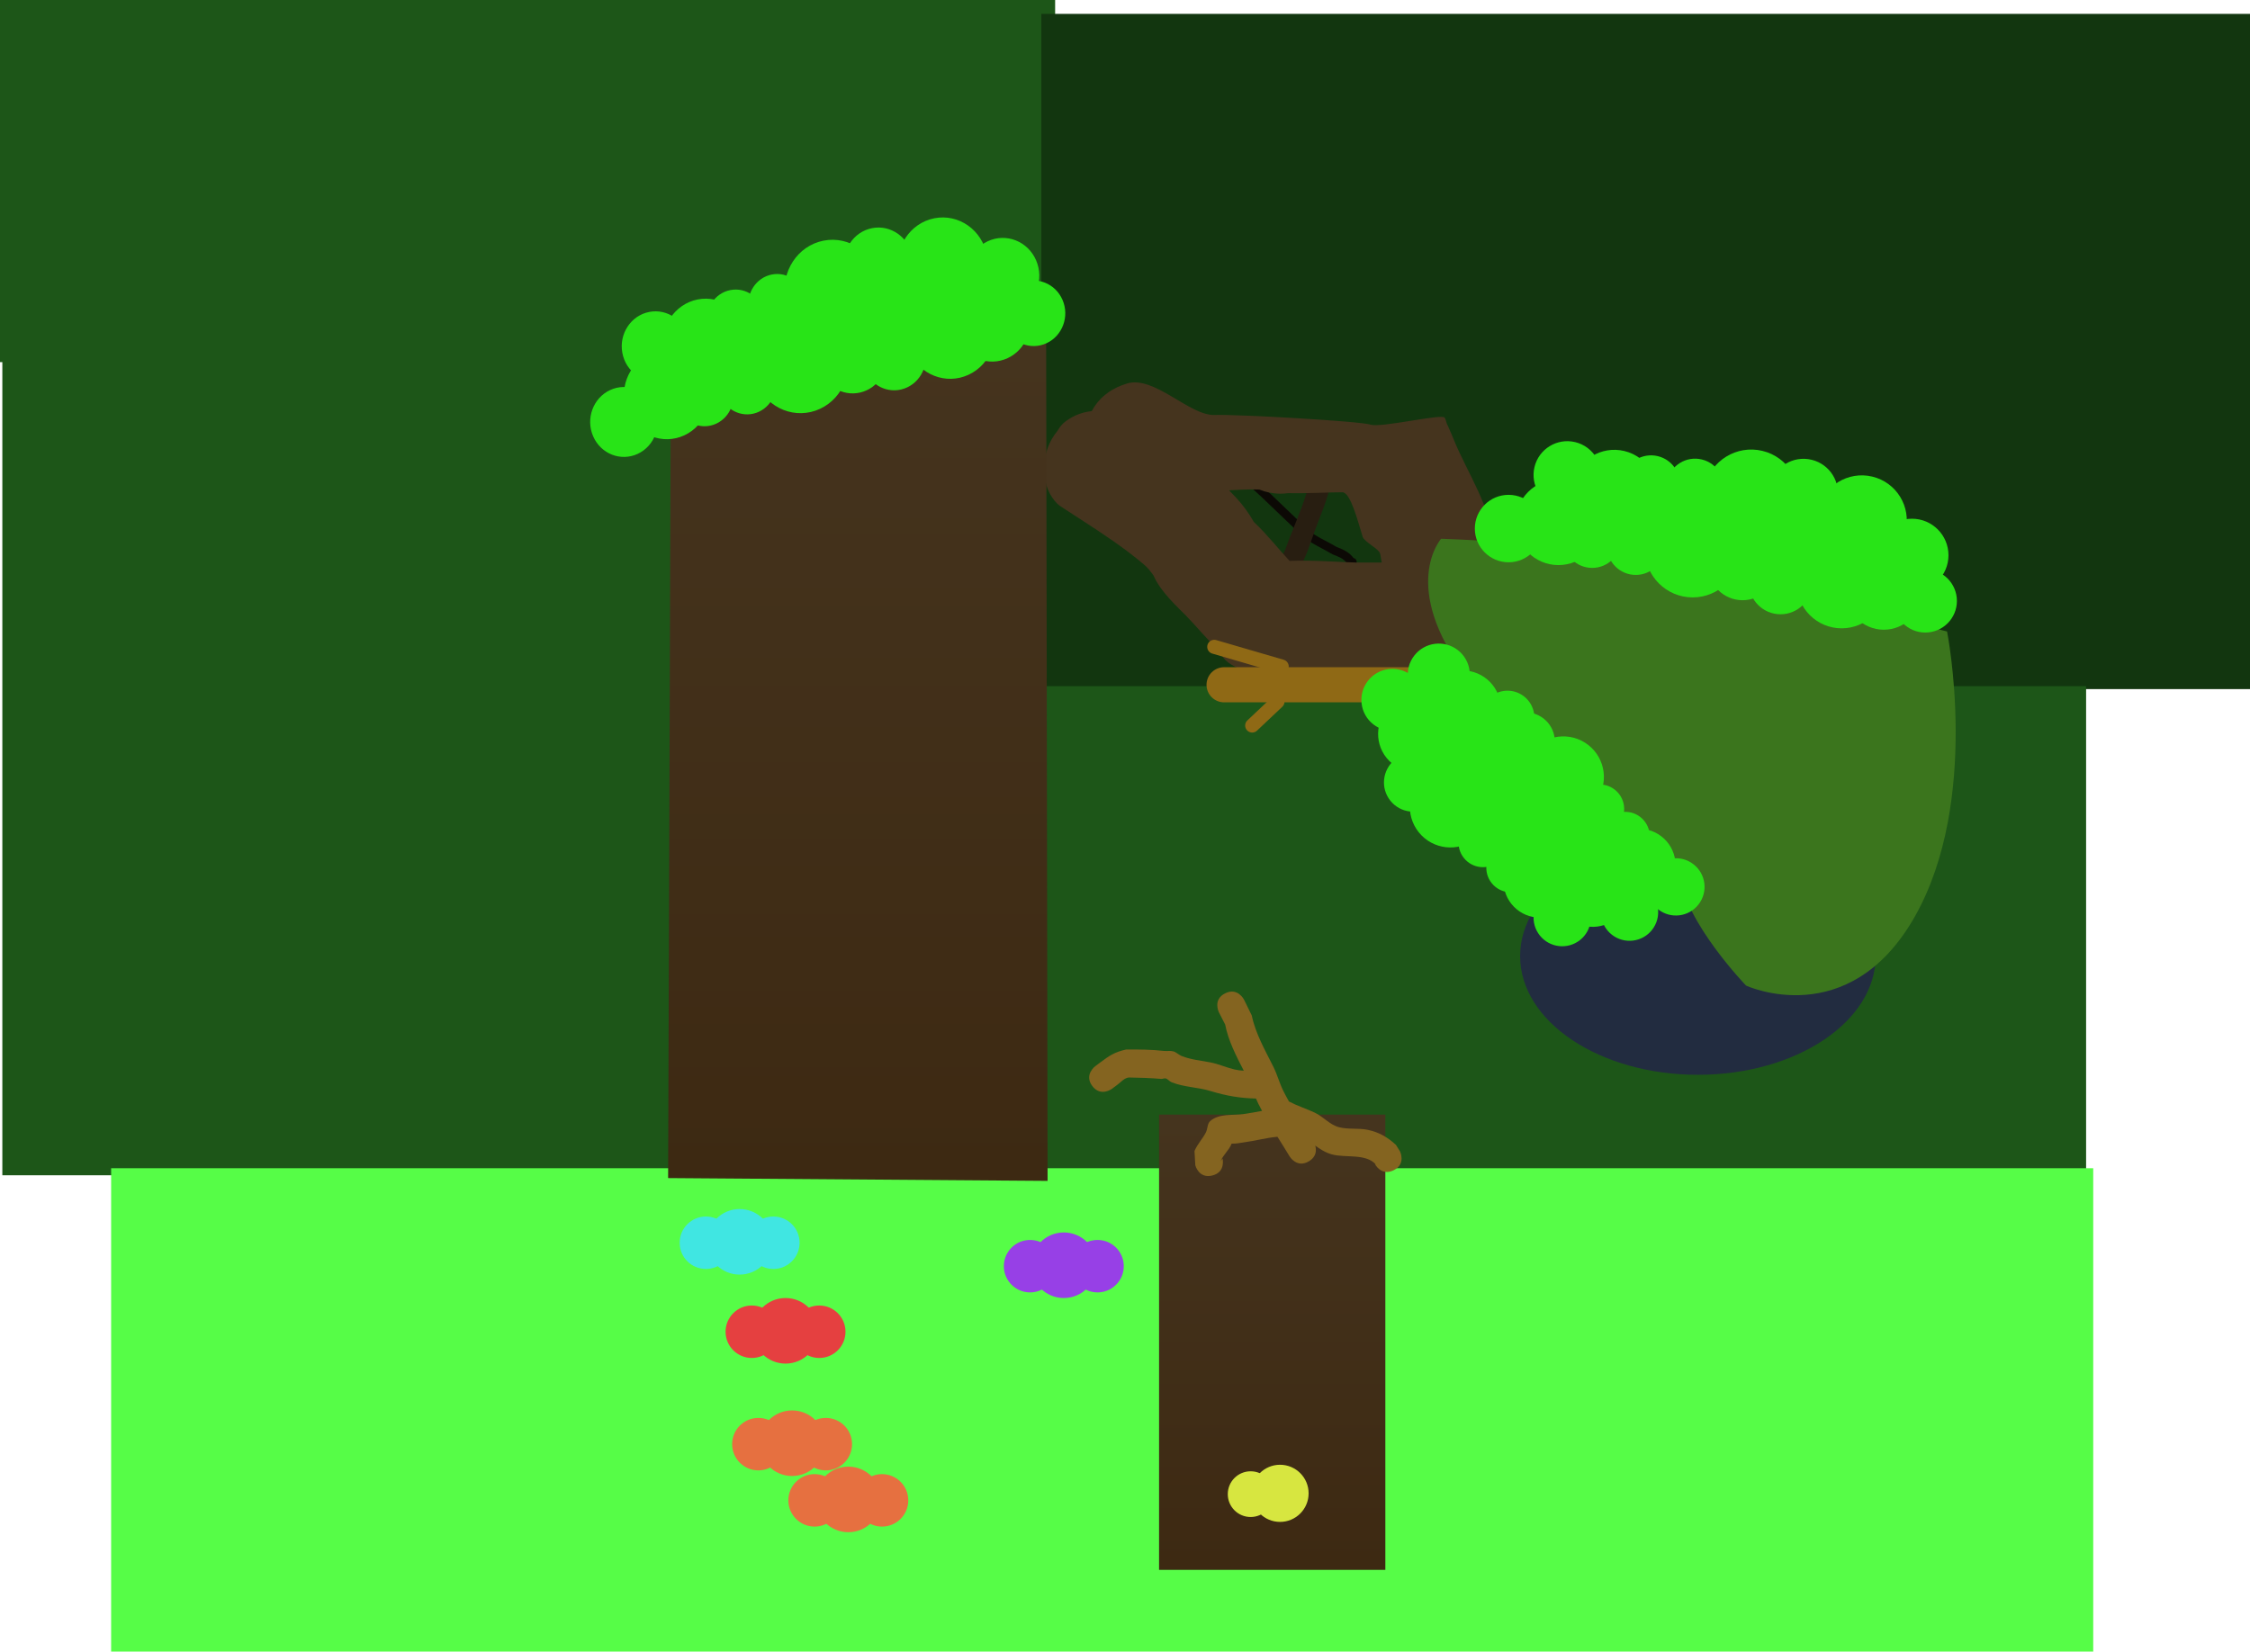 <svg version="1.1" xmlns="http://www.w3.org/2000/svg" xmlns:xlink="http://www.w3.org/1999/xlink" width="800.463" height="587.716" viewBox="0,0,800.463,587.716"><defs><linearGradient x1="406.484" y1="309.325" x2="406.484" y2="471.325" gradientUnits="userSpaceOnUse" id="color-1"><stop offset="0" stop-color="#45341e"/><stop offset="1" stop-color="#3d2912"/></linearGradient><linearGradient x1="259.073" y1="34.912" x2="259.073" y2="332.912" gradientUnits="userSpaceOnUse" id="color-2"><stop offset="0" stop-color="#45341e"/><stop offset="1" stop-color="#3d2912"/></linearGradient></defs><g transform="translate(46.117,87.304)"><g data-paper-data="{&quot;isPaintingLayer&quot;:true}" fill-rule="nonzero" stroke-linejoin="miter" stroke-miterlimit="10" stroke-dasharray="" stroke-dashoffset="0" style="mix-blend-mode: normal"><path d="M-46.117,41.555v-128.859h375.375v128.859z" fill="#1d5618" stroke="none" stroke-width="0" stroke-linecap="butt"/><path d="M-45.285,330.912v-331h285.631v331z" fill="#1d5618" stroke="none" stroke-width="0" stroke-linecap="butt"/><path d="M324.346,157.912v-240.279h430v240.279z" fill="#12360f" stroke="none" stroke-width="0" stroke-linecap="butt"/><path d="M436.354,113.314c-0.671,1.342 -2.012,0.671 -2.012,0.671l-1.196,-0.775c-1.412,-1.925 -2.955,-2.345 -5.133,-3.223c-3.69,-2.208 -8.046,-4.029 -11.316,-6.877c-1.425,-1.241 -2.606,-2.76 -4.018,-4.015c-1.452,-1.291 -10.595,-10.254 -12.632,-11.97c0,0 -1.147,-0.966 -0.181,-2.114c0.966,-1.147 2.114,-0.181 2.114,-0.181c2.108,1.775 11.488,10.952 12.701,12.03c1.401,1.245 2.576,2.747 3.982,3.985c3.051,2.684 7.231,4.377 10.684,6.456c2.628,1.042 4.445,1.809 6.2,4.11l0.137,-0.108c0,0 1.342,0.671 0.671,2.012z" fill="#0c0905" stroke="none" stroke-width="0.5" stroke-linecap="butt"/><path d="M415.227,116.176c-0.333,1.097 -1.214,2.551 -3.548,2.551c-3.75,0 -3.75,-3.75 -3.75,-3.75l0.869,-2.734c2.175,-2.511 2.844,-5.603 4.068,-8.663c2.692,-6.732 5.58,-13.338 7.153,-20.416c0,0 0.813,-3.661 4.474,-2.847c3.661,0.813 2.847,4.474 2.847,4.474c-1.276,5.744 -3.436,10.71 -5.489,16.186c-1.931,5.151 -3.372,10.736 -6.624,15.2z" fill="#281e11" stroke="none" stroke-width="0.5" stroke-linecap="butt"/><path d="M325.038,433.861v-277h371v277z" fill="#1d5618" stroke="none" stroke-width="0" stroke-linecap="butt"/><path d="M-6.583,500.412v-172h705.156c0,0 0,61.549 0,91c0,27.786 0,81 0,81z" fill="#56fd47" stroke="none" stroke-width="0" stroke-linecap="butt"/><path d="M366.234,471.325v-162h80.5v162z" fill="url(#color-1)" stroke="none" stroke-width="0" stroke-linecap="butt"/><path d="M621.181,252.913c0,23.334 -28.318,42.25 -63.25,42.25c-34.932,0 -63.25,-18.916 -63.25,-42.25c0,-23.334 28.318,-42.25 63.25,-42.25c34.932,0 63.25,18.916 63.25,42.25z" fill="#222c40" stroke="none" stroke-width="0" stroke-linecap="butt"/><path d="M467.808,61.305c0.285,0.39 0.559,1.231 0.814,2.222c0.33,0.623 0.627,1.265 0.891,1.925c0.573,1.242 1.096,2.516 1.613,3.798c4.613,11.425 13.931,24.953 13.931,37.736c0,10.264 -5.105,18.782 -12.864,21.94c0.157,1.22 0.239,2.531 0.239,3.942c0,11.54 -6.826,17.175 -16.875,19.688c-10.059,2.515 -29.049,-0.281 -39.938,-0.188c-1.642,0.014 -3.633,0.082 -5.793,0.096c-0.541,0.191 -1.088,0.362 -1.637,0.512c-3.681,1.004 -7.29,0.314 -10.748,-1.364c-0.535,-0.2 -1.059,-0.422 -1.572,-0.665c-3.693,-1.156 -6.762,-3.156 -8.224,-6.584c-4.564,-4.365 -8.625,-9.359 -11.93,-12.687c-3.256,-3.28 -9.101,-8.659 -11.414,-14.124c-0.99,-1.402 -2.028,-2.771 -3.424,-3.955c-7.028,-5.959 -14.619,-10.953 -22.323,-15.943c-2.487,-1.611 -4.985,-3.221 -7.48,-4.863c-2.597,-1.71 -5.4,-6.67 -5.219,-9.812c-0.277,-1.326 -0.423,-2.701 -0.423,-4.11c0,-4.85 1.726,-9.297 4.598,-12.76c0.778,-1.38 1.751,-2.597 3.049,-3.546c2.923,-2.137 6.021,-3.242 9.2,-3.572c2.503,-4.677 6.309,-7.514 10.779,-9.22c0.569,-0.226 1.152,-0.427 1.746,-0.6c9.711,-2.997 22.321,11.583 31.274,11.197c7.06,-0.304 51.476,2.161 55.396,3.434c3.728,1.21 25.272,-3.95 26.333,-2.496zM444.926,109.877c-0.326,-1.919 -5.641,-4.222 -6.272,-6.206c-1.566,-4.922 -4.219,-15.777 -7.202,-15.803c-3.626,-0.032 -13.383,0.473 -19.225,0.306c-0.913,0.128 -1.846,0.194 -2.794,0.194c-2.658,0 -5.194,-0.518 -7.514,-1.459c-0.234,-0.022 -0.467,-0.036 -0.701,-0.041c-3.448,-0.067 -6.773,0.109 -10.094,0.291c0.774,0.793 1.577,1.641 2.451,2.567c2.215,2.348 4.503,5.359 6.35,8.684c4.748,4.446 8.948,9.843 12.738,13.88c8.848,-0.355 17.807,0.474 23.515,0.578c2.919,0.053 6.076,-0.018 9.267,0.001c-0.185,-1.003 -0.351,-2.005 -0.518,-2.992z" fill="#45341e" stroke="none" stroke-width="0.5" stroke-linecap="butt"/><path d="M389.366,156.371c0,0 13.114,0 22,0c13.662,0 52,0 52,0" fill="none" stroke="#8f6915" stroke-width="12.5" stroke-linecap="round"/><path d="M385.193,330.996c-4.851,1.213 -6.063,-3.638 -6.063,-3.638l-0.292,-5.07c1.074,-2.587 2.922,-4.323 4.078,-6.684c0.627,-1.281 0.457,-3.055 1.529,-3.995c3.095,-2.711 7.96,-1.969 11.623,-2.447c2.344,-0.306 4.581,-0.763 6.808,-1.164c-0.465,-0.855 -0.916,-1.714 -1.347,-2.576c-0.295,-0.59 -0.563,-1.194 -0.814,-1.806c-5.687,-0.155 -10.45,-0.928 -16.159,-2.678c-4.526,-1.387 -9.439,-1.344 -13.878,-3.129c-0.754,-0.303 -1.259,-1.096 -2.032,-1.345c-0.528,-0.17 -1.105,0.203 -1.658,0.157c-3.848,-0.317 -7.613,-0.453 -11.515,-0.5c-1.557,0.145 -2.758,1.598 -3.993,2.524l-2,1.5c0,0 -4,3 -7,-1c-3,-4 1,-7 1,-7l2,-1.5c3.18,-2.385 5.035,-3.582 9.007,-4.476c4.565,-0.037 8.975,-0.007 13.485,0.5c1.108,0.125 2.27,-0.151 3.342,0.157c1.089,0.313 1.916,1.236 2.968,1.655c3.155,1.256 6.756,1.622 10.098,2.246c3.048,0.569 5.693,1.832 8.698,2.54c1.077,0.254 2.182,0.38 3.299,0.435c-2.706,-5.237 -5.53,-10.734 -6.628,-16.434l-2.243,-4.387c0,0 -2.236,-4.472 2.236,-6.708c4.472,-2.236 6.708,2.236 6.708,2.236l2.757,5.613c1.347,6.516 4.818,12.505 7.75,18.401c1.353,2.72 2.112,5.723 3.473,8.446c0.634,1.27 1.312,2.532 2.019,3.786c2.932,1.55 6.114,2.546 9.119,3.947c3.139,1.465 5.354,4.343 8.694,5.21c3.275,0.85 6.873,0.251 10.162,0.923c3.996,0.816 7.182,2.656 10.09,5.374l1.437,2.299c0,0 2.236,4.472 -2.236,6.708c-4.472,2.236 -6.708,-2.236 -6.708,-2.236l0.437,0.299c-3.558,-4.174 -10.895,-2.348 -15.748,-3.703c-2.41,-0.673 -4.152,-1.885 -5.897,-3.116c0.426,1.47 0.558,3.888 -2.248,5.571c-4.287,2.572 -6.86,-1.715 -6.86,-1.715c-1.391,-2.324 -2.861,-4.652 -4.327,-6.995c-3.856,0.308 -7.872,1.437 -11.473,1.906c-1.602,0.209 -3.232,0.612 -4.836,0.523c-0.004,0.012 -0.007,0.024 -0.012,0.035c-0.93,2.402 -3.001,3.864 -3.922,6.316l0.708,-1.07c0,0 1.213,4.851 -3.638,6.063z" fill="#846420" stroke="none" stroke-width="0.5" stroke-linecap="butt"/><path d="M575.065,263.412c0,0 -21.775,-22.611 -23.429,-39.061c-1.153,-11.464 -59.407,-48.906 -75.927,-70.922c-24.147,-32.18 -9.136,-49.016 -9.136,-49.016c0,0 40.666,1.355 63.381,5.52c33.205,6.088 116.619,27.48 116.619,27.48c0,0 12.007,60.079 -11.5,101.5c-23.507,41.421 -60.008,24.5 -60.008,24.5z" fill="#3b751d" stroke="none" stroke-width="NaN" stroke-linecap="butt"/><path d="M191.573,331.912l1,-295l133.5,-2l0.5,298z" fill="url(#color-2)" stroke="none" stroke-width="0" stroke-linecap="butt"/><g fill="#28e417" stroke="none" stroke-width="0" stroke-linecap="butt"><path d="M627.573,126.532c0,-6.213 5.037,-11.25 11.25,-11.25c6.213,0 11.25,5.037 11.25,11.25c0,6.213 -5.037,11.25 -11.25,11.25c-6.213,0 -11.25,-5.037 -11.25,-11.25z"/><path d="M610.573,123.282c0,-7.456 6.044,-13.5 13.5,-13.5c7.456,0 13.5,6.044 13.5,13.5c0,7.456 -6.044,13.5 -13.5,13.5c-7.456,0 -13.5,-6.044 -13.5,-13.5z"/><path d="M621.073,110.282c0,-7.18 5.82,-13 13,-13c7.18,0 13,5.82 13,13c0,7.18 -5.82,13 -13,13c-7.18,0 -13,-5.82 -13,-13z"/><path d="M593.073,120.282c0,-8.837 7.163,-16 16,-16c8.837,0 16,7.163 16,16c0,8.837 -7.163,16 -16,16c-8.837,0 -16,-7.163 -16,-16z"/><path d="M576.073,120.032c0,-6.213 5.037,-11.25 11.25,-11.25c6.213,0 11.25,5.037 11.25,11.25c0,6.213 -5.037,11.25 -11.25,11.25c-6.213,0 -11.25,-5.037 -11.25,-11.25z"/><path d="M478.573,100.782c0,-6.627 5.373,-12 12,-12c6.627,0 12,5.373 12,12c0,6.627 -5.373,12 -12,12c-6.627,0 -12,-5.373 -12,-12z"/><path d="M493.073,98.532c0,-8.422 6.828,-15.25 15.25,-15.25c8.422,0 15.25,6.828 15.25,15.25c0,8.422 -6.828,15.25 -15.25,15.25c-8.422,0 -15.25,-6.828 -15.25,-15.25z"/><path d="M510.073,104.532c0,-5.661 4.589,-10.25 10.25,-10.25c5.661,0 10.25,4.589 10.25,10.25c0,5.661 -4.589,10.25 -10.25,10.25c-5.661,0 -10.25,-4.589 -10.25,-10.25z"/><path d="M561.573,114.032c0,-6.765 5.485,-12.25 12.25,-12.25c6.765,0 12.25,5.485 12.25,12.25c0,6.765 -5.485,12.25 -12.25,12.25c-6.765,0 -12.25,-5.485 -12.25,-12.25z"/><path d="M525.573,107.032c0,-5.661 4.589,-10.25 10.25,-10.25c5.661,0 10.25,4.589 10.25,10.25c0,5.661 -4.589,10.25 -10.25,10.25c-5.661,0 -10.25,-4.589 -10.25,-10.25z"/><path d="M539.073,108.282c0,-9.389 7.611,-17 17,-17c9.389,0 17,7.611 17,17c0,9.389 -7.611,17 -17,17c-9.389,0 -17,-7.611 -17,-17z"/><path d="M595.757,91.764c6.982,1.674 11.285,8.691 9.611,15.672c-1.674,6.982 -8.691,11.285 -15.672,9.611c-6.982,-1.674 -11.285,-8.691 -9.611,-15.672c1.674,-6.982 8.691,-11.285 15.672,-9.611z" data-paper-data="{&quot;index&quot;:null}"/><path d="M619.976,82.294c8.593,2.06 13.889,10.696 11.829,19.289c-2.06,8.593 -10.696,13.889 -19.289,11.829c-8.593,-2.06 -13.889,-10.696 -11.829,-19.289c2.06,-8.593 10.696,-13.889 19.289,-11.829z" data-paper-data="{&quot;index&quot;:null}"/><path d="M514.263,70.022c6.445,1.545 10.417,8.022 8.872,14.467c-1.545,6.445 -8.022,10.417 -14.467,8.872c-6.445,-1.545 -10.417,-8.022 -8.872,-14.467c1.545,-6.445 8.022,-10.417 14.467,-8.872z" data-paper-data="{&quot;index&quot;:null}"/><path d="M531.757,73.187c8.19,1.963 13.238,10.195 11.275,18.385c-1.963,8.19 -10.195,13.238 -18.385,11.275c-8.19,-1.963 -13.238,-10.195 -11.275,-18.385c1.963,-8.19 10.195,-13.238 18.385,-11.275z" data-paper-data="{&quot;index&quot;:null}"/><path d="M543.66,75.012c5.505,1.32 8.898,6.852 7.578,12.357c-1.32,5.505 -6.852,8.898 -12.357,7.578c-5.505,-1.32 -8.898,-6.852 -7.578,-12.357c1.32,-5.505 6.852,-8.898 12.357,-7.578z" data-paper-data="{&quot;index&quot;:null}"/><path d="M598.366,76.301c6.579,1.577 10.634,8.189 9.057,14.768c-1.577,6.579 -8.189,10.634 -14.768,9.057c-6.579,-1.577 -10.634,-8.189 -9.057,-14.768c1.577,-6.579 8.189,-10.634 14.768,-9.057z" data-paper-data="{&quot;index&quot;:null}"/><path d="M559.315,76.195c5.505,1.32 8.898,6.852 7.578,12.357c-1.32,5.505 -6.852,8.898 -12.357,7.578c-5.505,-1.32 -8.898,-6.852 -7.578,-12.357c1.32,-5.505 6.852,-8.898 12.357,-7.578z" data-paper-data="{&quot;index&quot;:null}"/><path d="M580.872,73.136c9.13,2.189 14.757,11.365 12.569,20.495c-2.189,9.13 -11.365,14.757 -20.495,12.569c-9.13,-2.189 -14.757,-11.365 -12.569,-20.495c2.189,-9.13 11.365,-14.757 20.495,-12.569z" data-paper-data="{&quot;index&quot;:null}"/><path d="M547.315,85.195c5.505,1.32 8.898,6.852 7.578,12.357c-1.32,5.505 -6.852,8.898 -12.357,7.578c-5.505,-1.32 -8.898,-6.852 -7.578,-12.357c1.32,-5.505 6.852,-8.898 12.357,-7.578z" data-paper-data="{&quot;index&quot;:null}"/></g><g fill="#28e417" stroke="none" stroke-width="0" stroke-linecap="butt"><path d="M474.474,159.515c-3.736,4.818 -10.67,5.696 -15.488,1.961c-4.818,-3.736 -5.696,-10.67 -1.961,-15.488c3.736,-4.818 10.67,-5.696 15.488,-1.961c4.818,3.736 5.696,10.67 1.961,15.488z"/><path d="M497.746,173.885c-3.233,4.17 -9.233,4.929 -13.403,1.697c-4.17,-3.233 -4.929,-9.233 -1.697,-13.403c3.233,-4.17 9.233,-4.929 13.403,-1.697c4.17,3.233 4.929,9.233 1.697,13.403z"/><path d="M558.162,234.532c-3.448,4.448 -9.849,5.258 -14.297,1.81c-4.448,-3.448 -5.258,-9.849 -1.81,-14.297c3.448,-4.448 9.849,-5.258 14.297,-1.81c4.448,3.448 5.258,9.849 1.81,14.297z"/><path d="M547.261,228.497c-4.382,5.652 -12.516,6.682 -18.169,2.3c-5.652,-4.382 -6.682,-12.516 -2.3,-18.169c4.382,-5.652 12.516,-6.682 18.169,-2.3c5.652,4.382 6.682,12.516 2.3,18.169z"/><path d="M538.974,215.626c-2.945,3.799 -8.413,4.491 -12.212,1.546c-3.799,-2.945 -4.491,-8.413 -1.546,-12.212c2.945,-3.799 8.413,-4.491 12.212,-1.546c3.799,2.945 4.491,8.413 1.546,12.212z"/><path d="M504.855,182.956c-3.52,4.54 -10.054,5.367 -14.594,1.847c-4.54,-3.52 -5.367,-10.054 -1.847,-14.594c3.52,-4.54 10.054,-5.367 14.594,-1.847c4.54,3.52 5.367,10.054 1.847,14.594z"/><path d="M529.872,205.884c-2.945,3.799 -8.413,4.491 -12.212,1.546c-3.799,-2.945 -4.491,-8.413 -1.546,-12.212c2.945,-3.799 8.413,-4.491 12.212,-1.546c3.799,2.945 4.491,8.413 1.546,12.212z"/><path d="M521.463,198.021c-4.885,6.301 -13.953,7.449 -20.254,2.564c-6.301,-4.885 -7.449,-13.953 -2.564,-20.254c4.885,-6.301 13.953,-7.449 20.254,-2.564c6.301,4.885 7.449,13.953 2.564,20.254z"/><path d="M474.828,179.614c-3.815,-4.756 -3.052,-11.704 1.704,-15.518c4.756,-3.815 11.704,-3.052 15.518,1.704c3.815,4.756 3.052,11.704 -1.704,15.518c-4.756,3.815 -11.704,3.052 -15.518,-1.704z" data-paper-data="{&quot;index&quot;:null}"/><path d="M463.648,173.369c-4.695,-5.853 -3.756,-14.404 2.097,-19.099c5.853,-4.695 14.404,-3.756 19.099,2.097c4.695,5.853 3.756,14.404 -2.097,19.099c-5.853,4.695 -14.404,3.756 -19.099,-2.097z" data-paper-data="{&quot;index&quot;:null}"/><path d="M518.207,236.606c-3.521,-4.39 -2.817,-10.803 1.573,-14.325c4.39,-3.521 10.803,-2.817 14.325,1.573c3.521,4.39 2.817,10.803 -1.573,14.325c-4.39,3.521 -10.803,2.817 -14.325,-1.573z" data-paper-data="{&quot;index&quot;:null}"/><path d="M508.113,225.38c-4.475,-5.579 -3.58,-13.729 1.999,-18.204c5.579,-4.475 13.729,-3.58 18.204,1.999c4.475,5.579 3.58,13.729 -1.999,18.204c-5.579,4.475 -13.729,3.58 -18.204,-1.999z" data-paper-data="{&quot;index&quot;:null}"/><path d="M501.075,217.962c-3.008,-3.75 -2.406,-9.228 1.344,-12.236c3.75,-3.008 9.228,-2.406 12.236,1.344c3.008,3.75 2.406,9.228 -1.344,12.236c-3.75,3.008 -9.228,2.406 -12.236,-1.344z" data-paper-data="{&quot;index&quot;:null}"/><path d="M465.032,188.634c-3.595,-4.481 -2.876,-11.028 1.606,-14.623c4.481,-3.595 11.028,-2.876 14.623,1.606c3.595,4.481 2.876,11.028 -1.606,14.623c-4.481,3.595 -11.028,2.876 -14.623,-1.606z" data-paper-data="{&quot;index&quot;:null}"/><path d="M491.184,209.023c-3.008,-3.75 -2.406,-9.228 1.344,-12.236c3.75,-3.008 9.228,-2.406 12.236,1.344c3.008,3.75 2.406,9.228 -1.344,12.236c-3.75,3.008 -9.228,2.406 -12.236,-1.344z" data-paper-data="{&quot;index&quot;:null}"/><path d="M475.125,199.86c-4.988,-6.219 -3.991,-15.305 2.228,-20.293c6.219,-4.988 15.305,-3.991 20.293,2.228c4.988,6.219 3.991,15.305 -2.228,20.293c-6.219,4.988 -15.305,3.991 -20.293,-2.228z" data-paper-data="{&quot;index&quot;:null}"/><path d="M503.919,209.227c-3.008,-3.75 -2.406,-9.228 1.344,-12.236c3.75,-3.008 9.228,-2.406 12.236,1.344c3.008,3.75 2.406,9.228 -1.344,12.236c-3.75,3.008 -9.228,2.406 -12.236,-1.344z" data-paper-data="{&quot;index&quot;:null}"/></g><path d="M526.147,233.35c0,-4.556 3.694,-8.25 8.25,-8.25c4.556,0 8.25,3.694 8.25,8.25c0,4.556 -3.694,8.25 -8.25,8.25c-4.556,0 -8.25,-3.694 -8.25,-8.25z" fill="#28e417" stroke="none" stroke-width="0" stroke-linecap="butt"/><g fill="#28e417" stroke="none" stroke-width="0" stroke-linecap="butt"><path d="M457.974,168.515c-3.736,4.818 -10.67,5.696 -15.488,1.961c-4.818,-3.736 -5.696,-10.67 -1.961,-15.488c3.736,-4.818 10.67,-5.696 15.488,-1.961c4.818,3.736 5.696,10.67 1.961,15.488z"/><path d="M481.246,182.885c-3.233,4.17 -9.233,4.929 -13.403,1.697c-4.17,-3.233 -4.929,-9.233 -1.697,-13.403c3.233,-4.17 9.233,-4.929 13.403,-1.697c4.17,3.233 4.929,9.233 1.697,13.403z"/><path d="M541.662,243.532c-3.448,4.448 -9.849,5.258 -14.297,1.81c-4.448,-3.448 -5.258,-9.849 -1.81,-14.297c3.448,-4.448 9.849,-5.258 14.297,-1.81c4.448,3.448 5.258,9.849 1.81,14.297z"/><path d="M530.761,237.497c-4.382,5.652 -12.516,6.682 -18.169,2.3c-5.652,-4.382 -6.682,-12.516 -2.3,-18.169c4.382,-5.652 12.516,-6.682 18.169,-2.3c5.652,4.382 6.682,12.516 2.3,18.169z"/><path d="M522.474,224.626c-2.945,3.799 -8.413,4.491 -12.212,1.546c-3.799,-2.945 -4.491,-8.413 -1.546,-12.212c2.945,-3.799 8.413,-4.491 12.212,-1.546c3.799,2.945 4.491,8.413 1.546,12.212z"/><path d="M488.355,191.956c-3.52,4.54 -10.054,5.367 -14.594,1.847c-4.54,-3.52 -5.367,-10.054 -1.847,-14.594c3.52,-4.54 10.054,-5.367 14.594,-1.847c4.54,3.52 5.367,10.054 1.847,14.594z"/><path d="M513.372,214.884c-2.945,3.799 -8.413,4.491 -12.212,1.546c-3.799,-2.945 -4.491,-8.413 -1.546,-12.212c2.945,-3.799 8.413,-4.491 12.212,-1.546c3.799,2.945 4.491,8.413 1.546,12.212z"/><path d="M504.963,207.021c-4.885,6.301 -13.953,7.449 -20.254,2.564c-6.301,-4.885 -7.449,-13.953 -2.564,-20.254c4.885,-6.301 13.953,-7.449 20.254,-2.564c6.301,4.885 7.449,13.953 2.564,20.254z"/><path d="M458.328,188.614c-3.815,-4.756 -3.052,-11.704 1.704,-15.518c4.756,-3.815 11.704,-3.052 15.518,1.704c3.815,4.756 3.052,11.704 -1.704,15.518c-4.756,3.815 -11.704,3.052 -15.518,-1.704z" data-paper-data="{&quot;index&quot;:null}"/><path d="M447.148,182.369c-4.695,-5.853 -3.756,-14.404 2.097,-19.099c5.853,-4.695 14.404,-3.756 19.099,2.097c4.695,5.853 3.756,14.404 -2.097,19.099c-5.853,4.695 -14.404,3.756 -19.099,-2.097z" data-paper-data="{&quot;index&quot;:null}"/><path d="M501.707,245.606c-3.521,-4.39 -2.817,-10.803 1.573,-14.325c4.39,-3.521 10.803,-2.817 14.325,1.573c3.521,4.39 2.817,10.803 -1.573,14.325c-4.39,3.521 -10.803,2.817 -14.325,-1.573z" data-paper-data="{&quot;index&quot;:null}"/><path d="M491.613,234.38c-4.475,-5.579 -3.58,-13.729 1.999,-18.204c5.579,-4.475 13.729,-3.58 18.204,1.999c4.475,5.579 3.58,13.729 -1.999,18.204c-5.579,4.475 -13.729,3.58 -18.204,-1.999z" data-paper-data="{&quot;index&quot;:null}"/><path d="M484.575,226.962c-3.008,-3.75 -2.406,-9.228 1.344,-12.236c3.75,-3.008 9.228,-2.406 12.236,1.344c3.008,3.75 2.406,9.228 -1.344,12.236c-3.75,3.008 -9.228,2.406 -12.236,-1.344z" data-paper-data="{&quot;index&quot;:null}"/><path d="M448.532,197.634c-3.595,-4.481 -2.876,-11.028 1.606,-14.623c4.481,-3.595 11.028,-2.876 14.623,1.606c3.595,4.481 2.876,11.028 -1.606,14.623c-4.481,3.595 -11.028,2.876 -14.623,-1.606z" data-paper-data="{&quot;index&quot;:null}"/><path d="M474.684,218.023c-3.008,-3.75 -2.406,-9.228 1.344,-12.236c3.75,-3.008 9.228,-2.406 12.236,1.344c3.008,3.75 2.406,9.228 -1.344,12.236c-3.75,3.008 -9.228,2.406 -12.236,-1.344z" data-paper-data="{&quot;index&quot;:null}"/><path d="M458.625,208.86c-4.988,-6.219 -3.991,-15.305 2.228,-20.293c6.219,-4.988 15.305,-3.991 20.293,2.228c4.988,6.219 3.991,15.305 -2.228,20.293c-6.219,4.988 -15.305,3.991 -20.293,-2.228z" data-paper-data="{&quot;index&quot;:null}"/><path d="M487.419,218.227c-3.008,-3.75 -2.406,-9.228 1.344,-12.236c3.75,-3.008 9.228,-2.406 12.236,1.344c3.008,3.75 2.406,9.228 -1.344,12.236c-3.75,3.008 -9.228,2.406 -12.236,-1.344z" data-paper-data="{&quot;index&quot;:null}"/></g><path d="M399.366,170.871l9,-8.5" fill="none" stroke="#8f6915" stroke-width="5" stroke-linecap="round"/><path d="M409.866,149.871l-24,-7" fill="none" stroke="#8f6915" stroke-width="5" stroke-linecap="round"/><g fill="#e54040" stroke="none" stroke-width="0" stroke-linecap="butt"><path d="M221.679,386.26c0,-6.443 5.223,-11.667 11.667,-11.667c6.443,0 11.667,5.223 11.667,11.667c0,6.443 -5.223,11.667 -11.667,11.667c-6.443,0 -11.667,-5.223 -11.667,-11.667z"/><path d="M212.012,386.593c0,-5.155 4.179,-9.333 9.333,-9.333c5.155,0 9.333,4.179 9.333,9.333c0,5.155 -4.179,9.333 -9.333,9.333c-5.155,0 -9.333,-4.179 -9.333,-9.333z"/><path d="M236.012,386.593c0,-5.155 4.179,-9.333 9.333,-9.333c5.155,0 9.333,4.179 9.333,9.333c0,5.155 -4.179,9.333 -9.333,9.333c-5.155,0 -9.333,-4.179 -9.333,-9.333z"/></g><g fill="#e67040" stroke="none" stroke-width="0" stroke-linecap="butt"><path d="M224.012,426.26c0,-6.443 5.223,-11.667 11.667,-11.667c6.443,0 11.667,5.223 11.667,11.667c0,6.443 -5.223,11.667 -11.667,11.667c-6.443,0 -11.667,-5.223 -11.667,-11.667z"/><path d="M214.346,426.593c0,-5.155 4.179,-9.333 9.333,-9.333c5.155,0 9.333,4.179 9.333,9.333c0,5.155 -4.179,9.333 -9.333,9.333c-5.155,0 -9.333,-4.179 -9.333,-9.333z"/><path d="M238.346,426.593c0,-5.155 4.179,-9.333 9.333,-9.333c5.155,0 9.333,4.179 9.333,9.333c0,5.155 -4.179,9.333 -9.333,9.333c-5.155,0 -9.333,-4.179 -9.333,-9.333z"/></g><g fill="#d7e640" stroke="none" stroke-width="0" stroke-linecap="butt"><path d="M399.103,444.093c0,-5.615 4.552,-10.167 10.167,-10.167c5.615,0 10.167,4.552 10.167,10.167c0,5.615 -4.552,10.167 -10.167,10.167c-5.615,0 -10.167,-4.552 -10.167,-10.167z"/><path d="M390.679,444.384c0,-4.492 3.641,-8.133 8.133,-8.133c4.492,0 8.133,3.641 8.133,8.133c0,4.492 -3.641,8.133 -8.133,8.133c-4.492,0 -8.133,-3.641 -8.133,-8.133z"/></g><g fill="#40e6e2" stroke="none" stroke-width="0" stroke-linecap="butt"><path d="M205.346,354.593c0,-6.443 5.223,-11.667 11.667,-11.667c6.443,0 11.667,5.223 11.667,11.667c0,6.443 -5.223,11.667 -11.667,11.667c-6.443,0 -11.667,-5.223 -11.667,-11.667z"/><path d="M195.679,354.926c0,-5.155 4.179,-9.333 9.333,-9.333c5.155,0 9.333,4.179 9.333,9.333c0,5.155 -4.179,9.333 -9.333,9.333c-5.155,0 -9.333,-4.179 -9.333,-9.333z"/><path d="M219.679,354.926c0,-5.155 4.179,-9.333 9.333,-9.333c5.155,0 9.333,4.179 9.333,9.333c0,5.155 -4.179,9.333 -9.333,9.333c-5.155,0 -9.333,-4.179 -9.333,-9.333z"/></g><g fill="#9740e6" stroke="none" stroke-width="0" stroke-linecap="butt"><path d="M320.679,362.926c0,-6.443 5.223,-11.667 11.667,-11.667c6.443,0 11.667,5.223 11.667,11.667c0,6.443 -5.223,11.667 -11.667,11.667c-6.443,0 -11.667,-5.223 -11.667,-11.667z"/><path d="M311.012,363.26c0,-5.155 4.179,-9.333 9.333,-9.333c5.155,0 9.333,4.179 9.333,9.333c0,5.155 -4.179,9.333 -9.333,9.333c-5.155,0 -9.333,-4.179 -9.333,-9.333z"/><path d="M335.012,363.26c0,-5.155 4.179,-9.333 9.333,-9.333c5.155,0 9.333,4.179 9.333,9.333c0,5.155 -4.179,9.333 -9.333,9.333c-5.155,0 -9.333,-4.179 -9.333,-9.333z"/></g><g fill="#e67040" stroke="none" stroke-width="0" stroke-linecap="butt"><path d="M244.012,446.26c0,-6.443 5.223,-11.667 11.667,-11.667c6.443,0 11.667,5.223 11.667,11.667c0,6.443 -5.223,11.667 -11.667,11.667c-6.443,0 -11.667,-5.223 -11.667,-11.667z"/><path d="M234.346,446.593c0,-5.155 4.179,-9.333 9.333,-9.333c5.155,0 9.333,4.179 9.333,9.333c0,5.155 -4.179,9.333 -9.333,9.333c-5.155,0 -9.333,-4.179 -9.333,-9.333z"/><path d="M258.346,446.593c0,-5.155 4.179,-9.333 9.333,-9.333c5.155,0 9.333,4.179 9.333,9.333c0,5.155 -4.179,9.333 -9.333,9.333c-5.155,0 -9.333,-4.179 -9.333,-9.333z"/></g><g fill="#28e417" stroke="none" stroke-width="0" stroke-linecap="butt"><path d="M311.359,28.958c-2.548,-5.873 -0.02,-12.776 5.647,-15.417c5.667,-2.641 12.326,-0.02 14.874,5.853c2.548,5.873 0.02,12.776 -5.647,15.417c-5.667,2.641 -12.326,0.02 -14.874,-5.853z"/><path d="M294.521,33.111c-3.058,-7.048 -0.024,-15.331 6.776,-18.5c6.8,-3.169 14.791,-0.025 17.849,7.024c3.058,7.048 0.024,15.331 -6.776,18.5c-6.8,3.169 -14.791,0.025 -17.849,-7.024z"/><path d="M298.766,16.359c-2.944,-6.787 -0.023,-14.763 6.525,-17.815c6.548,-3.052 14.243,-0.024 17.188,6.763c2.944,6.787 0.023,14.763 -6.525,17.815c-6.548,3.052 -14.243,0.024 -17.188,-6.763z"/><path d="M277.33,37.714c-3.624,-8.353 -0.028,-18.17 8.031,-21.926c8.059,-3.756 17.53,-0.029 21.154,8.324c3.624,8.353 0.028,18.17 -8.031,21.926c-8.059,3.756 -17.53,0.029 -21.154,-8.324z"/><path d="M261.723,44.703c-2.548,-5.873 -0.02,-12.776 5.647,-15.417c5.667,-2.641 12.326,-0.02 14.874,5.853c2.548,5.873 0.02,12.776 -5.647,15.417c-5.667,2.641 -12.326,0.02 -14.874,-5.853z"/><path d="M164.904,67.949c-2.718,-6.265 -0.021,-13.628 6.023,-16.445c6.044,-2.817 13.148,-0.022 15.866,6.243c2.718,6.265 0.021,13.628 -6.023,16.445c-6.044,2.817 -13.148,0.022 -15.866,-6.243z"/><path d="M177.206,59.659c-3.454,-7.962 -0.027,-17.318 7.655,-20.898c7.682,-3.58 16.709,-0.028 20.163,7.934c3.454,7.962 0.027,17.318 -7.655,20.898c-7.682,3.58 -16.709,0.028 -20.163,-7.934z"/><path d="M195.171,58.105c-2.321,-5.351 -0.018,-11.64 5.145,-14.046c5.163,-2.406 11.23,-0.019 13.552,5.333c2.321,5.351 0.018,11.64 -5.145,14.046c-5.163,2.406 -11.23,0.019 -13.552,-5.333z"/><path d="M246.038,45.195c-2.774,-6.396 -0.022,-13.911 6.149,-16.787c6.17,-2.876 13.422,-0.022 16.196,6.373c2.774,6.396 0.022,13.911 -6.149,16.787c-6.17,2.876 -13.422,0.022 -16.196,-6.373z"/><path d="M210.333,53.88c-2.321,-5.351 -0.018,-11.64 5.145,-14.046c5.163,-2.406 11.23,-0.019 13.552,5.333c2.321,5.351 0.018,11.64 -5.145,14.046c-5.163,2.406 -11.23,0.019 -13.552,-5.333z"/><path d="M223.159,49.323c-3.85,-8.876 -0.03,-19.306 8.533,-23.296c8.563,-3.991 18.626,-0.031 22.476,8.845c3.85,8.876 0.03,19.306 -8.533,23.296c-8.563,3.991 -18.626,0.031 -22.476,-8.845z"/><path d="M268.083,9.614c7.054,-1.385 13.856,3.419 15.193,10.73c1.337,7.312 -3.298,14.362 -10.352,15.747c-7.054,1.385 -13.856,-3.419 -15.193,-10.73c-1.337,-7.312 3.298,-14.362 10.352,-15.747z" data-paper-data="{&quot;index&quot;:null}"/><path d="M286.289,-9.633c8.682,-1.705 17.054,4.207 18.699,13.206c1.645,8.999 -4.059,17.676 -12.741,19.381c-8.682,1.705 -17.054,-4.207 -18.699,-13.206c-1.645,-8.999 4.059,-17.676 12.741,-19.381z" data-paper-data="{&quot;index&quot;:null}"/><path d="M184.84,23.7c6.512,-1.279 12.79,3.156 14.024,9.905c1.234,6.749 -3.045,13.257 -9.556,14.536c-6.512,1.279 -12.79,-3.156 -14.024,-9.905c-1.234,-6.749 3.045,-13.257 9.556,-14.536z" data-paper-data="{&quot;index&quot;:null}"/><path d="M202.094,19.257c8.275,-1.625 16.255,4.01 17.823,12.587c1.568,8.577 -3.869,16.848 -12.144,18.473c-8.275,1.625 -16.255,-4.01 -17.823,-12.587c-1.568,-8.577 3.869,-16.848 12.144,-18.473z" data-paper-data="{&quot;index&quot;:null}"/><path d="M213.698,15.923c5.562,-1.092 10.925,2.695 11.979,8.46c1.054,5.765 -2.601,11.324 -8.162,12.416c-5.562,1.092 -10.925,-2.695 -11.979,-8.46c-1.054,-5.765 2.601,-11.324 8.162,-12.416z" data-paper-data="{&quot;index&quot;:null}"/><path d="M264.122,-6.113c6.647,-1.306 13.057,3.221 14.316,10.111c1.26,6.89 -3.108,13.533 -9.755,14.839c-6.647,1.306 -13.057,-3.221 -14.316,-10.111c-1.26,-6.89 3.108,-13.533 9.755,-14.839z" data-paper-data="{&quot;index&quot;:null}"/><path d="M228.462,10.386c5.562,-1.092 10.925,2.695 11.979,8.46c1.054,5.765 -2.601,11.324 -8.162,12.416c-5.562,1.092 -10.925,-2.695 -11.979,-8.46c-1.054,-5.765 2.601,-11.324 8.162,-12.416z" data-paper-data="{&quot;index&quot;:null}"/><path d="M246.868,-1.669c9.225,-1.812 18.12,4.47 19.868,14.032c1.748,9.561 -4.313,18.781 -13.538,20.593c-9.225,1.812 -18.12,-4.47 -19.868,-14.032c-1.748,-9.561 4.313,-18.781 13.538,-20.593z" data-paper-data="{&quot;index&quot;:null}"/><path d="M221.208,23.994c5.562,-1.092 10.925,2.695 11.979,8.46c1.054,5.765 -2.601,11.324 -8.162,12.416c-5.562,1.092 -10.925,-2.695 -11.979,-8.46c-1.054,-5.765 2.601,-11.324 8.162,-12.416z" data-paper-data="{&quot;index&quot;:null}"/></g></g></g></svg>